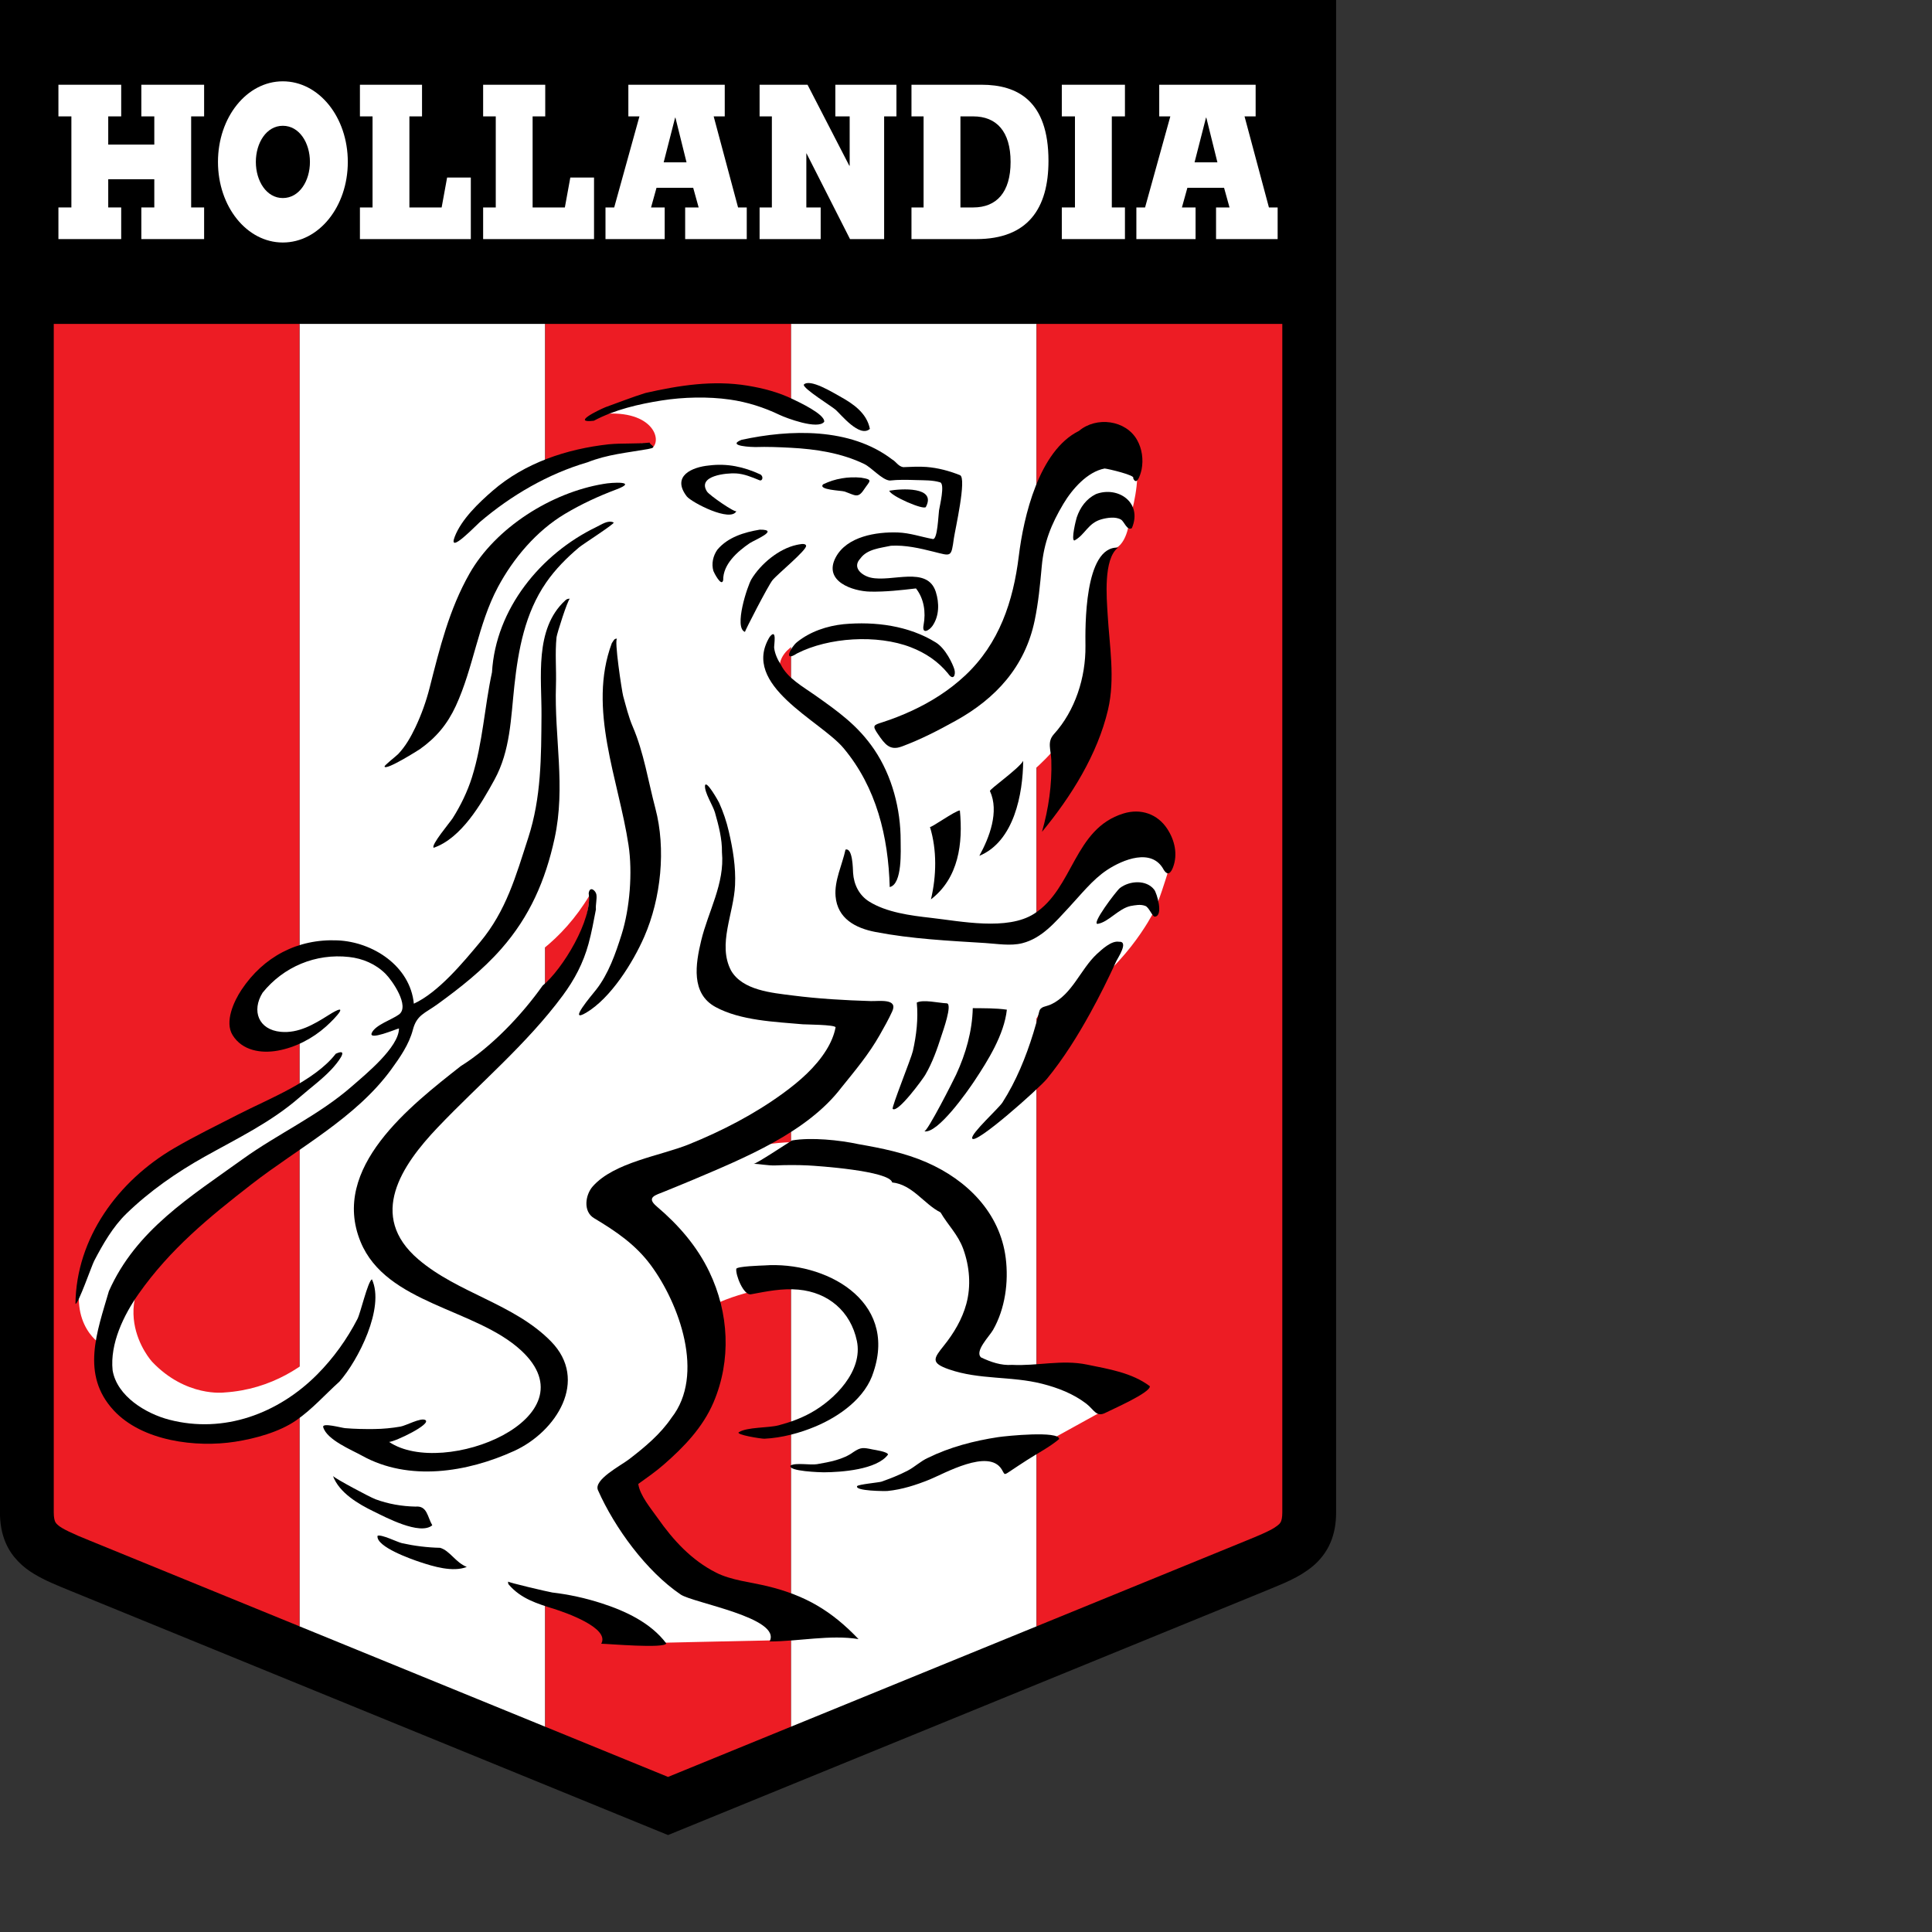 <svg height="1000" viewBox="0 0 1000 1000" width="1000" xmlns="http://www.w3.org/2000/svg"><rect x="0" y="0" width="1000" height="1000" fill="#333333" stroke="none"/><g transform="matrix(1.627 0 0 1.627 -152.363 -170.117)"><path d="m 93.632 104.542 v 481.129 c -.002 3.348 .503 6.615 1.795 9.637 c 1.927 4.603 5.563 7.891 9.089 9.983 c 3.579 2.155 7.288 3.611 11.406 5.307 l 190.247 77.748 l 3.238 -1.322 l 187.011 -76.426 c 5.464 -2.291 10.309 -4.023 14.898 -7.802 c 2.257 -1.889 4.324 -4.467 5.595 -7.488 c 1.293 -3.022 1.798 -6.289 1.795 -9.637 V 104.542 Z"/><path d="M 112.232 131.518 L 132.204 131.518 L 132.204 141.583 L 128.079 141.583 L 128.079 150.559 L 142.735 150.559 L 142.735 141.583 L 138.61 141.583 L 138.61 131.518 L 158.583 131.518 L 158.583 141.583 L 154.458 141.583 L 154.458 170.555 L 158.583 170.555 L 158.583 180.62 L 138.61 180.62 L 138.61 170.555 L 142.735 170.555 L 142.735 161.578 L 128.079 161.578 L 128.079 170.555 L 132.204 170.555 L 132.204 180.62 L 112.232 180.62 L 112.232 170.555 L 116.357 170.555 L 116.357 141.583 L 112.232 141.583 Z" fill="#fff"/><path d="m 175.039 156.071 c 0 6.052 3.365 11.492 8.576 11.492 c 5.267 0 8.631 -5.44 8.631 -11.492 c 0 -6.056 -3.364 -11.496 -8.631 -11.496 c -5.212 0 -8.576 5.44 -8.576 11.496 m -12.05 0 c 0 -14.216 9.173 -25.642 20.625 -25.642 c 11.507 0 20.68 11.425 20.68 25.642 c 0 14.212 -9.173 25.637 -20.68 25.637 c -11.451 0 -20.625 -11.425 -20.625 -25.637" fill="#fff"/><path d="M 208.15 131.518 L 227.907 131.518 L 227.907 141.583 L 223.889 141.583 L 223.889 170.555 L 234.148 170.555 L 235.887 161.034 L 243.43 161.034 L 243.43 180.62 L 208.15 180.62 L 208.15 170.555 L 212.165 170.555 L 212.165 141.583 L 208.15 141.583 Z" fill="#fff"/><path d="M 247.346 131.518 L 267.103 131.518 L 267.103 141.583 L 263.087 141.583 L 263.087 170.555 L 273.346 170.555 L 275.083 161.034 L 282.626 161.034 L 282.626 180.62 L 247.346 180.62 L 247.346 170.555 L 251.364 170.555 L 251.364 141.583 L 247.346 141.583 Z" fill="#fff"/><path d="m 312.053 156.205 l -3.531 -14.212 h -.103 l -3.639 14.212 z m -25.782 24.415 v -10.065 h 2.77 l 8.031 -28.973 h -3.527 v -10.065 h 30.665 v 10.065 h -3.523 l 7.76 28.973 h 2.765 v 10.065 h -19.595 v -10.065 h 4.29 l -1.734 -6.257 h -11.67 l -1.737 6.257 h 4.341 v 10.065 z" fill="#fff"/><path d="M 359.395 141.583 L 359.395 131.518 L 378.828 131.518 L 378.828 141.583 L 374.917 141.583 L 374.917 180.62 L 364.063 180.62 L 350.221 153.351 L 350.274 153.351 L 350.168 153.351 L 350.168 170.555 L 354.729 170.555 L 354.729 180.62 L 335.296 180.62 L 335.296 170.555 L 339.202 170.555 L 339.202 141.583 L 335.296 141.583 L 335.296 131.518 L 350.547 131.518 L 363.845 157.293 L 363.951 157.293 L 363.951 141.583 Z" fill="#fff"/><path d="m 399.189 170.555 h 4.072 c 7.434 0 11.884 -4.83 11.884 -14.484 c 0 -9.659 -4.45 -14.488 -11.884 -14.488 h -4.072 z m -15.576 0 h 3.853 v -28.973 h -3.853 v -10.065 h 22.311 c 11.397 0 21.275 5.102 21.275 24.21 c 0 15.1 -6.516 24.893 -22.961 24.893 h -20.625 z" fill="#fff"/><path d="M 431.44 141.583 L 431.44 131.518 L 451.525 131.518 L 451.525 141.583 L 447.347 141.583 L 447.347 170.555 L 451.525 170.555 L 451.525 180.62 L 431.44 180.62 L 431.44 170.555 L 435.623 170.555 L 435.623 141.583 Z" fill="#fff"/><path d="m 480.944 156.205 l -3.527 -14.212 h -.107 l -3.639 14.212 z M 455.16 180.62 v -10.065 h 2.768 l 8.036 -28.973 h -3.532 v -10.065 h 30.672 v 10.065 h -3.531 l 7.759 28.973 h 2.773 v 10.065 h -19.594 v -10.065 h 4.285 l -1.734 -6.257 h -11.671 l -1.739 6.257 h 4.344 v 10.065 z" fill="#fff"/><path d="M 345.253 653.881 L 423.42 621.938 L 423.42 207.596 L 345.253 207.596 Z" fill="#fff"/><path d="M 188.917 621.937 L 267.085 653.88 L 267.085 207.596 L 188.917 207.596 Z" fill="#fff"/><path d="m 110.75 207.596 v 378.075 c .002 1.687 .245 2.502 .419 2.913 c .192 .408 .309 .61 .92 1.151 c 1.15 1.086 4.789 2.821 10.307 5.017 l 66.521 27.185 V 207.596 Z" fill="#ed1c24"/><path d="M 267.085 207.596 L 267.085 653.88 L 306.169 669.852 L 345.253 653.881 L 345.253 207.596 Z" fill="#ed1c24"/><path d="m 423.42 621.938 l 66.523 -27.186 c 4.118 -1.669 7.244 -3.007 8.983 -4.088 c 1.797 -1.143 1.972 -1.537 2.242 -2.08 c .174 -.411 .417 -1.227 .419 -2.913 V 207.596 H 423.42 Z" fill="#ed1c24"/><path d="m 208.735 516.957 c 0 0 -13.517 28.67 -43.695 30.592 c 0 0 -12.203 1.619 -23.033 -9.802 c 0 0 -17.864 -19.55 8.551 -39.417 c 12.474 -9.378 26.507 -20.844 30.971 -23.016 c -11.097 3.407 -35.044 20.055 -35.044 20.055 c 0 0 -5.752 5.764 -11.08 14.096 c 17.89 -29.471 52.581 -42.283 52.581 -42.283 c 31.956 -16.121 35.113 -42.387 35.113 -42.387 c -1.197 -20.389 -24.339 -18.391 -24.339 -18.391 c -28.732 2.4 -27.535 23.591 -27.535 23.591 c 3.593 11.192 19.553 3.599 19.553 3.599 c 1.995 -5.2 14.366 -7.6 14.366 -7.6 c 6.386 2.399 -.4 9.998 -.4 9.998 c -24.741 21.989 -31.124 23.992 -31.124 23.992 c -48.249 20.848 -53.56 48.63 -53.56 48.63 c -5.186 17.993 6.27 23.991 6.27 23.991 c .175 -.888 .372 -1.763 .579 -2.631 c -1.197 7.734 .28 15.634 7.004 22.373 c 0 0 34.717 25.187 63.448 -8.995 c 0 0 13.595 -13.633 14.192 -25.026 c .6 -11.398 -2.818 -1.369 -2.818 -1.369 z" fill="#fff"/><path d="m 452.546 366.814 c -11.402 3.139 -23.942 25.392 -23.942 25.392 c -6.185 10.199 -16.361 8.999 -16.361 8.999 c -11.974 1.199 -41.699 -4.201 -41.699 -4.201 c 3.99 -5.993 4.789 -11.991 4.789 -11.991 c 1.793 -11.594 -1.4 -23.992 -1.4 -23.992 c -2.194 -14.395 -17.552 -27.189 -17.552 -27.189 c -6.387 -5.4 -12.005 -8.571 -14.279 -14.854 c -1.953 -5.378 3.505 -8.736 3.505 -8.736 c 23.145 -10.997 37.106 0 38.904 -2.002 c 1.797 -1.998 2.39 -4.196 2.39 -4.196 c 3.996 -8.397 -1.592 -13.793 -1.592 -13.793 c -7.185 1.597 -22.146 -2.002 -22.146 -2.002 c -8.977 -6.194 6.783 -11.394 6.783 -11.394 c 11.184 -3.255 22.346 1.797 22.346 1.797 l 2.591 -21.989 l -19.55 -2.399 c -7.652 -7.897 -21.548 -10.97 -21.548 -10.97 c -4.638 -4.513 .276 -4.758 .276 -4.758 c 0 0 13.298 1.427 12.843 .834 c -7.933 -10.346 -17.378 -10.645 -17.378 -10.645 c 6.783 7.599 -2.528 8.348 -2.528 8.348 c -32.166 -15.907 -63.474 -.633 -63.474 -.633 c 17.671 -2.283 20.966 8.072 17.582 10.649 l -3.214 -1.534 c -3.275 2.493 -16.363 3.166 -16.363 3.166 c -12.399 2.569 -21.378 7.068 -21.378 7.068 c 1.83 -1.302 -8.442 5.784 -9.833 9.641 c 14.116 -7.095 13.788 -.642 12.934 1.177 c -1.993 2.622 -5.665 5.891 -5.665 5.891 c -9.15 7.001 -15.133 19.751 -15.133 19.751 c 0 0 -8.382 23.3 -9.807 36.152 c 0 0 -3.648 12.156 -7.924 16.156 c 0 0 17.043 -1.307 28.446 -41.29 c 0 0 -11.313 50.11 -19.579 70.102 c 0 0 19.4 .014 31.8 -16.495 c 1.463 1.815 1.733 5.614 .036 12.37 c 0 0 -11.367 35.078 -32.494 51.118 c 0 0 30.783 -1.712 48.258 -30.966 c 0 0 -.089 6.979 -4.363 18.114 c -5.189 14.395 -55.924 59.867 -55.924 59.867 c -7.979 5.199 -22.745 33.584 -.798 41.183 c 21.947 7.594 43.098 25.588 43.098 25.588 c 14.366 21.191 -15.962 32.389 -15.962 32.389 c -15.561 11.193 -43.497 -1.998 -43.497 -1.998 c -3.392 3.595 7.385 19.59 7.385 19.59 c 8.778 10.596 21.146 14.993 21.146 14.993 c 9.576 7.995 33.322 14.194 33.322 14.194 c 12.77 .602 26.284 14.092 26.284 14.092 l .6 .004 l 56.145 -1.218 l -.629 -1.882 c -12.968 -9.998 -30.324 -13.597 -30.324 -13.597 c -19.354 -3.995 -29.732 -31.987 -29.732 -31.987 c 23.943 -14.19 27.136 -31.983 27.136 -31.983 c 5.976 -17.579 2.221 -24.995 2.221 -24.995 c 7.697 -5.712 24.804 -8.281 24.804 -8.281 c 27.929 -2.145 25.449 23.876 25.449 23.876 c -1.993 16.196 -27.732 22.592 -27.732 22.592 c 2.452 -.651 -2.386 1.512 4.879 .12 c 3.344 .071 8.767 -.535 8.767 -.535 c 10.123 .415 12.575 1.927 12.575 1.927 c 0 0 3.14 1.284 2.069 4.606 c -1.703 5.284 -16.321 4.878 -17.32 5.279 c -.999 .398 5.904 1.079 14.752 -.352 c 10.587 -1.713 11.117 .107 11.117 .107 c 2.395 1.998 -6.198 6.747 -6.198 6.747 l 8.018 -2.68 c 30.891 -16.384 46.28 -10.85 46.28 -10.85 c 12.949 -7.198 28.504 -15.711 28.504 -15.711 c -2.395 -5.396 -22.462 -6.653 -22.462 -6.653 c -28.558 -.771 -34.257 -5.057 -34.257 -5.057 c 10.172 -7.193 10.315 -24.331 10.315 -24.331 c 0 -28.473 -33.32 -40.384 -33.32 -40.384 c -19.89 -6.584 -34.916 -3.949 -39.594 -2.816 c 4.077 -1.426 12.128 -5.853 12.128 -5.853 c 30.859 -20.313 40.188 -40.371 40.188 -40.371 c 0 0 -.349 22.658 -6.538 32.455 c -.321 .513 7.724 -5.957 12.771 -13.797 c 4.375 -6.796 8.825 -16.71 8.825 -16.71 c 9.753 9.824 -7.933 35.203 -7.933 35.203 c 18.832 -9.932 31.086 -33.638 31.086 -33.638 l 8.103 -2.822 c 18.552 -10.029 27.952 -28.875 27.952 -28.875 c 1.484 -2.546 4.424 -12.143 4.424 -12.143 l 1.279 -5.851 c .797 -12.426 -13.683 -10.138 -13.683 -10.138 z" fill="#fff"/><path d="m 364.059 339.433 c 0 0 11.474 9.396 14.27 33.785 c 0 0 34.311 -8.794 53.87 -33.985 c 0 0 9.574 -14.395 9.178 -23.59 c 0 0 -1.624 -28.5 7.554 -36.893 c 0 0 3.122 -1.396 4.018 -8.589 c 0 0 2.992 -9.896 2.395 -15.894 c .294 -.9 .597 -15.893 -11.372 -13.494 c 0 0 -24.843 9.494 -25.44 54.476 c 0 0 -8.977 30.988 -44.295 40.884 z" fill="#fff"/><path d="m 359.475 234.91 c 1.712 1.497 7.653 9.022 10.907 6.091 c -.986 -5.054 -5.327 -8.001 -9.521 -10.322 c -2.121 -1.175 -9.636 -5.822 -11.51 -3.743 c -.209 1.264 8.774 6.804 10.124 7.974 z"/><path d="m 374.433 334.313 c -2.916 .938 -3.382 1.017 -1.485 3.798 c 2.193 3.217 3.78 5.323 7.499 3.959 c 5.972 -2.189 11.65 -5.128 17.204 -8.204 c 12.796 -7.087 22.095 -17.199 25.159 -31.931 c 1.184 -5.69 1.713 -11.319 2.245 -17.181 c .694 -7.64 3.038 -13.48 6.895 -19.926 c 2.792 -4.668 7.598 -10.179 13.101 -11.221 c .993 .06 10.09 2.196 9.07 3.072 c 1.371 3.131 2.677 -2.596 2.712 -2.789 c .59 -3.171 .145 -6.54 -1.447 -9.365 c -3.582 -6.354 -12.947 -7.566 -18.486 -2.883 c -12.733 6.282 -17.612 27.267 -19.142 39.797 c -1.76 14.413 -6.23 27.885 -17.113 38.052 c -5.029 4.7 -10.837 8.38 -17.081 11.251 c -2.969 1.365 -6.022 2.571 -9.131 3.571 z"/><path d="m 329.498 244.501 c -4.995 2.04 3.903 2.296 4.448 2.278 c 3.773 -.128 7.49 .031 11.256 .227 c 7.973 .414 16.14 1.662 23.384 5.164 c 2.366 1.145 5.635 5.049 8.107 5.264 c 2.806 -.319 5.688 -.234 8.504 -.145 c 2.422 .077 5.179 -.01 7.521 .714 c 1.629 .504 -.139 7.581 -.331 8.887 c -.239 1.628 -.477 9.428 -1.977 9.152 c -3.76 -.69 -7.268 -1.954 -11.144 -2.087 c -6.805 -.233 -16.239 1.23 -19.776 7.96 c -3.997 7.606 5.442 10.753 11.006 10.858 c 4.869 .092 9.724 -.445 14.551 -1.017 c 2.565 3.282 3.173 7.57 2.426 11.585 c -.636 3.219 1.813 1.765 2.795 .368 c 2.211 -3.144 2.219 -7.317 1.085 -10.86 c -2.689 -8.408 -14.049 -2.969 -20.739 -4.537 c -2.695 -.632 -6.026 -3.143 -3.253 -6.095 c 2.191 -3.028 6.398 -3.296 9.73 -4.04 c 4.623 -.26 9.113 .793 13.563 1.901 c 5.686 1.416 5.589 1.869 6.452 -4.276 c .356 -2.54 4.172 -19.197 1.942 -20.079 c -3.435 -1.359 -6.972 -2.32 -10.671 -2.608 c -2.468 -.192 -4.94 -.018 -7.407 .062 c -1.617 -.297 -2.22 -1.737 -3.55 -2.484 c -13.309 -10.171 -32.48 -9.563 -47.922 -6.192 z"/><path d="m 246.345 270.606 c 9.913 -8.46 21.689 -15.329 34.253 -18.992 c 6.274 -2.491 12.492 -3.018 19.052 -4.169 c 3.58 -.629 .792 -1.166 .665 -2.083 c -4.326 .471 -8.686 .126 -13.015 .54 c -13.36 1.479 -26.655 5.881 -36.914 14.765 c -4.433 3.838 -9.921 9.082 -12.065 14.614 c -2.319 5.98 6.758 -3.594 8.024 -4.675 z"/><path d="m 327.79 255.163 c 2.619 .158 5.036 1.183 7.43 2.164 c 1.073 .439 1.405 -1.336 .24 -1.873 c -5.187 -2.39 -10.454 -3.539 -16.214 -2.817 c -5.452 .501 -12.08 3.365 -7.1 9.864 c 1.672 1.978 13.964 8.326 15.784 4.655 c -.336 .678 -8.604 -5.034 -9.357 -6.208 c -3.276 -5.113 6.353 -5.958 9.217 -5.785 z"/><path d="m 368.501 260.302 c 1.888 -2.836 3.083 -3.13 -.946 -3.787 c -4.185 -.381 -8.232 .283 -12.022 2.105 c -1.85 1.8 5.79 1.981 6.725 2.295 c 3.44 1.156 4.269 2.35 6.243 -.613 z"/><path d="m 388.195 265.836 c 3.484 -6.606 -8.04 -5.807 -11.633 -5.169 c .333 1.646 11.033 6.308 11.633 5.169 z"/><path d="m 453.728 272.574 c 3.479 -8.186 -4.465 -13.475 -11.438 -10.828 c -3.084 1.522 -5.02 4.228 -6.101 7.423 c -.23 .681 -1.891 7.337 -.736 7.337 c 3.427 -1.81 4.272 -5.58 8.691 -6.768 c 1.771 -.476 4.439 -.893 6.131 .127 c 1.058 .638 1.898 3.621 3.453 2.709 z"/><path d="m 288.88 270.799 c -1.795 -.947 -4.009 .727 -5.588 1.454 c -17.641 8.537 -31.956 26.004 -33.127 46.177 c -2.424 11.212 -2.896 22.306 -6.367 33.39 c -1.415 4.522 -3.62 9.058 -6.155 13.054 c -.763 1.203 -7.094 8.697 -6.016 9.383 c 8.799 -3.043 15.112 -13.956 19.334 -21.669 c 5.061 -9.247 5.2 -19.556 6.315 -29.825 c 1.257 -11.586 3.397 -23.13 10.091 -32.845 c 2.936 -4.261 6.619 -7.955 10.566 -11.278 c 1.044 -.877 11.257 -7.436 10.947 -7.841 z"/><path d="m 323.715 289.118 c -.084 -5.08 4.596 -9.139 8.418 -11.744 c 1.434 -.977 9.796 -4.35 3.216 -4.315 c -4.951 .833 -10.121 2.378 -13.476 6.359 c -1.378 1.934 -1.951 4.473 -1.275 6.781 c .113 .389 2.594 5.302 3.117 2.919 z"/><path d="m 330.65 305.591 c -.189 -.068 7.335 -14.689 8.739 -16.439 c 1.532 -1.909 11.015 -9.643 10.698 -10.992 c -.232 -.997 -2.445 -.332 -3.037 -.247 c -5.619 1.222 -11.395 6.016 -14.355 10.923 c -1.244 2.06 -5.687 15.45 -2.045 16.755 z"/><path d="m 347.18 312.449 c 10.067 -5.16 25.552 -6.112 36.229 -1.977 c 4.654 1.803 8.652 4.466 11.821 8.336 c 1.748 2.529 2.537 .386 2.034 -1.293 c -.503 -1.68 -2.769 -6.617 -5.871 -8.547 c -8.634 -5.372 -19.327 -6.751 -29.358 -5.838 c -5.29 .548 -10.65 2.342 -14.816 5.694 c -2.039 1.64 -4.498 6.569 -.039 3.625 z"/><path d="m 361.98 342.534 c 10.513 12.539 14.268 28.222 14.712 44.227 c 4.105 -.924 3.468 -11.869 3.477 -14.715 c .03 -10.029 -2.715 -20.628 -8.373 -28.992 c -5.192 -7.678 -11.508 -12.126 -18.938 -17.382 c -3.76 -2.66 -8.707 -5.367 -10.803 -9.664 c -1.043 -1.61 -1.886 -3.425 -2.128 -5.348 c -.097 -.769 1.004 -6.51 -1.422 -3.49 c -9.369 15.377 16.153 26.631 23.475 35.364 z"/><path d="m 283.293 419.409 c -1.263 1.611 -9.308 10.974 -3.137 7.302 c 7.823 -4.656 14.871 -15.942 18.466 -24.186 c 5.314 -12.189 6.948 -27.891 3.509 -40.843 c -2.272 -8.561 -3.668 -17.772 -7.188 -25.943 c -1.331 -3.09 -2.133 -6.476 -3.04 -9.71 c -.401 -1.436 -2.987 -18.462 -1.914 -18.265 c -.984 -.181 -1.197 .778 -1.703 1.4 c -7.792 20.887 2.162 43.401 5.316 64.262 c 1.308 8.651 .429 20.088 -2.21 28.433 c -1.901 6.013 -4.154 12.516 -8.099 17.55 z"/><path d="m 337.77 609.17 c -5.208 -1.265 -11.508 -1.874 -16.313 -4.308 c -7.829 -3.963 -13.634 -10.301 -18.6 -17.383 c -2.072 -2.954 -5.655 -7.146 -6.155 -10.833 c 2.751 -1.971 5.526 -3.91 8.082 -6.135 c 6.464 -5.626 12.48 -11.882 15.871 -19.858 c 5.683 -13.366 4.908 -28.443 -1.354 -41.49 c -3.925 -8.178 -9.818 -14.936 -16.715 -20.787 c -3.49 -2.96 -.435 -3.574 2.5 -4.775 c 3.038 -1.244 6.084 -2.467 9.105 -3.749 c 16.114 -6.838 36.229 -14.999 47.12 -29.296 c 4.488 -5.566 8.675 -10.519 12.22 -16.759 c 1.394 -2.454 2.794 -4.93 3.965 -7.5 c 1.904 -4.182 -4.176 -3.185 -6.875 -3.266 c -8.326 -.253 -16.604 -.727 -24.87 -1.787 c -6.509 -.835 -15.883 -1.607 -19.535 -7.924 c -4.371 -8.337 .875 -18.091 1.274 -27.222 c .255 -5.797 -.684 -11.394 -1.989 -17.023 c -.75 -3.232 -1.717 -6.072 -3.063 -9.1 c -.189 -.425 -4.121 -7.488 -4.508 -5.498 c -.2 2.244 2.537 6.35 3.174 8.597 c 1.151 4.059 2.296 8.368 2.218 12.634 c .918 9.972 -4.382 18.787 -6.613 28.098 c -1.769 7.375 -3.353 16.809 4.575 21.118 c 7.967 4.33 18.885 4.7 27.741 5.493 c .971 .087 10.135 .096 10.449 .953 c -.484 2.552 -1.551 4.962 -2.908 7.165 c -3.438 5.578 -8.581 10.025 -13.825 13.848 c -9.142 6.665 -19.418 11.966 -29.892 16.209 c -9.086 3.681 -23.804 5.682 -30.631 13.393 c -2.367 2.674 -3.146 7.978 .398 10.1 c 6.948 4.161 13.217 8.386 18.103 15.009 c 8.98 12.173 17.305 34.826 6.555 48.502 c -3.545 5.244 -8.494 9.339 -13.461 13.166 c -2.718 2.095 -11.412 6.533 -9.931 9.877 c 5.287 11.938 15.371 25.763 26.287 33.175 c 3.979 2.701 32.24 7.416 28.315 14.945 c 9.11 0 19.306 -2.22 28.285 -.753 c -8.591 -8.995 -16.843 -13.884 -28.999 -16.836 z"/><path d="m 449.915 387.078 c -1.188 .966 -9.343 11.752 -7.01 11.38 c 3.363 -.56 6.546 -4.797 10.359 -5.664 c 1.567 -.265 3.229 -.639 4.776 -.022 c 1.199 .478 2.222 3.48 3 3.405 c 2.816 -.268 .649 -7.467 -.189 -8.565 c -2.516 -3.293 -7.907 -2.88 -10.936 -.534 z"/><path d="m 257.189 566.163 c 13.457 -6.135 23.864 -22.493 11.742 -34.864 c -11.752 -11.994 -29.589 -15.3 -42.237 -26.136 c -16.166 -13.85 -5.252 -29.901 6.173 -41.905 c 13.23 -13.9 28.357 -26.511 39.806 -41.991 c 3.747 -5.066 6.5 -10.281 8.188 -16.403 c .996 -3.612 1.656 -7.316 2.367 -10.994 c -.153 -1.481 .387 -3.31 .148 -4.742 c -.205 -1.231 -2.108 -2.894 -2.45 -.377 c 1.282 8.335 -8.289 24.149 -14.657 29.37 c -6.595 9.32 -16.283 19.521 -26.027 25.593 c -15.982 12.579 -41.589 32.348 -31.88 55.921 c 8.161 19.813 36.606 21.154 51.086 34.56 c 23.182 21.463 -24.715 40.763 -42.014 29.089 c 1.958 -.087 13.676 -5.72 11.51 -6.975 c -1.425 -.825 -6.149 1.791 -7.884 2.091 c -2.819 .486 -5.514 .748 -8.383 .78 c -3.087 .034 -6.188 -.021 -9.267 -.281 c -1.119 -.095 -7.368 -1.847 -6.945 -.331 c 1.128 4.049 9.095 7.278 12.325 9.078 c 14.913 8.311 33.519 5.299 48.399 -1.483 z"/><path d="m 426.725 447.746 c 5.273 -6.448 9.714 -13.569 13.735 -20.85 c 2.987 -5.407 5.735 -10.945 8.313 -16.559 c .465 -1.013 4.125 -6.402 .817 -6.177 c -2.423 -.4 -5.438 2.491 -7.037 3.934 c -5.208 4.882 -7.754 12.777 -14.527 15.983 c -1.744 .825 -3.369 .555 -3.793 2.367 c -.532 2.276 -1.164 4.53 -1.854 6.764 c -2.375 7.693 -5.472 15.291 -9.824 22.09 c -1.186 1.853 -10.094 9.9 -9.628 11.405 c .75 2.422 21.302 -15.907 23.798 -18.957 z"/><path d="m 377.64 457.328 c 1.612 1.471 9.614 -9.551 10.327 -10.764 c 2.306 -3.924 3.82 -8.25 5.204 -12.569 c .386 -1.206 3.58 -10.062 1.676 -10.248 c -2.653 -.106 -7.426 -1.3 -9.544 -.241 c .501 5.164 -.113 10.415 -1.254 15.456 c -.511 2.257 -6.85 17.964 -6.409 18.366 z"/><path d="m 397.835 446.393 c -.878 1.896 -9.174 18.276 -10.158 18.066 c 4.281 .91 13.928 -12.958 15.948 -16.004 c 4.305 -6.49 9.477 -14.743 10.334 -22.689 c -3.561 -.512 -7.254 -.439 -10.845 -.482 c -.168 7.33 -2.215 14.487 -5.279 21.109 z"/><path d="m 133.868 490.643 c 7.338 -7.12 15.916 -13.089 24.811 -18.073 c 10.464 -5.865 21.172 -10.963 30.302 -18.943 c 3.4 -2.972 7.04 -5.601 10.148 -8.901 c 1.555 -1.651 6.006 -7.059 1.345 -4.947 c -6.748 8.739 -21.357 14.355 -30.934 19.267 c -6.884 3.53 -13.857 6.909 -20.536 10.813 c -17.766 10.385 -31.134 28.53 -31.351 49.508 c .895 .113 5.17 -12.18 5.947 -13.671 c 2.755 -5.288 5.957 -10.87 10.268 -15.053 z"/><path d="m 415.609 538.768 c -3.465 .252 -6.785 -.906 -9.864 -2.373 c -2.129 -1.963 2.646 -6.696 3.805 -8.723 c 3.857 -6.742 5.012 -15.231 4.05 -22.882 c -1.81 -14.406 -12.294 -24.825 -25.154 -30.444 c -6.944 -3.035 -14.255 -4.494 -21.676 -5.792 c -6.068 -1.311 -15.041 -2.228 -21.164 -1.185 c -1.617 .994 -11.686 7.67 -12.228 7.438 c 1.75 0 4.657 .607 6.942 .509 c 3.459 -.15 6.927 -.164 10.386 .003 c 2.814 .136 25.918 1.69 26.775 5.414 c 6.456 .659 10.125 6.901 15.38 9.534 c 2.398 4.114 5.557 7.011 7.232 11.648 c 2.005 5.553 2.528 11.717 .974 17.449 c -1.334 4.92 -4.012 9.384 -7.18 13.327 c -3.254 4.05 -4.228 5.459 1.656 7.502 c 9.732 3.38 19.742 2.08 29.613 4.582 c 4.996 1.266 9.966 3.179 14.076 6.338 c 2.507 1.928 3.151 4.464 6.209 2.849 c 1.774 -.937 14.26 -6.346 14.004 -8.406 c -5.699 -4.313 -13.21 -5.484 -20.01 -6.881 c -8.041 -1.653 -15.775 .503 -23.826 .093 z"/><path d="m 336.794 507.134 c -.925 .043 -8.79 .262 -8.914 1.098 c -.274 1.848 2.288 8.523 4.683 8.08 c 5.049 -.937 9.89 -1.955 15.084 -1.48 c 9.514 .872 16.621 6.927 18.598 16.312 c 2.01 9.538 -7.049 18.723 -14.77 22.947 c -3.192 1.746 -6.598 2.974 -10.105 3.9 c -3.324 .878 -9.964 .521 -12.647 2.179 c -1.301 .804 7.199 2.133 8.094 2.091 c 5.468 -.254 11.268 -1.788 16.305 -3.913 c 7.599 -3.207 15.951 -9.091 18.448 -17.426 c 7.598 -22.828 -15.549 -35.173 -34.776 -33.788 z"/><path d="m 411.158 561.759 c -7.644 1.161 -15.35 3.164 -22.306 6.589 c -2.29 1.021 -4.196 2.89 -6.434 4.059 c -2.676 1.398 -5.503 2.501 -8.344 3.51 c -.72 .255 -7.491 .883 -7.756 1.433 c -.752 1.562 8.905 1.611 9.691 1.533 c 4.593 -.454 9.083 -1.901 13.34 -3.626 c 4.738 -1.921 18.745 -9.96 22.941 -3.291 c 1.035 1.646 .632 2.023 2.518 .747 c 1.825 -1.236 3.679 -2.432 5.527 -3.634 c 3.347 -2.176 7.203 -4.127 10.255 -6.711 c .065 -2.712 -16.911 -.992 -19.432 -.609 z"/><path d="m 365.124 566.515 c -3.2 2.379 -7.681 3.17 -11.538 3.839 c -2.125 .368 -6.671 -.552 -8.444 .42 c -.984 1.88 9.772 2.176 10.586 2.171 c 5.431 -.032 16.939 -.804 20.439 -5.672 c -.244 -.912 -4.224 -1.453 -4.836 -1.581 c -3.142 -.657 -3.799 -.767 -6.207 .823 z"/><path d="m 199.581 574.124 c -.008 -.022 -.02 -.042 -.027 -.065 c -.005 .015 .006 .038 .027 .065 z"/><path d="m 231.168 589.793 c -1.577 -2.673 -1.583 -6.3 -5.355 -5.94 c -4.346 -.089 -8.657 -.829 -12.737 -2.345 c -1.717 -.637 -12.881 -6.592 -13.495 -7.384 c 1.996 5.372 8.121 8.938 12.97 11.285 c 3.57 1.728 14.705 7.724 18.617 4.384 z"/><path d="m 221.562 595.499 c -1.509 -.33 -6.521 -2.89 -7.812 -2.361 c -.564 3.543 11.124 7.566 13.486 8.349 c 4.253 1.409 10.425 3.31 14.909 1.564 c -3.602 -1.449 -5.364 -5.165 -8.477 -6.087 c -4.079 -.085 -8.123 -.594 -12.106 -1.465 z"/><path d="m 284.956 614.589 c -5.072 -1.636 -10.307 -2.785 -15.6 -3.404 c -1.426 -.23 -14.254 -3.23 -14.033 -3.48 c -.088 .342 -.033 .659 .167 .952 c 3.917 4.538 8.962 6.03 14.47 7.761 c 3.109 .977 17.872 5.996 14.955 11.063 c 2.16 .018 20.089 1.599 20.703 -.09 c -4.961 -6.61 -13.026 -10.34 -20.662 -12.802 z"/><path d="m 449.322 278.772 c -10.851 -.475 -10.417 25.695 -10.359 31.302 c .103 10.014 -3.252 20.552 -10.022 28.028 c -2.269 2.506 -.943 4.939 -.836 8.354 c .243 7.665 -.864 15.371 -2.97 22.734 c 9.247 -11.17 17.679 -24.638 21.008 -38.861 c 2.323 -9.927 .458 -20.305 -.122 -30.348 c -.291 -5.022 -1.438 -17.574 3.301 -21.209 z"/><path d="m 419.154 346.613 c -1.39 2.518 -10.821 9.07 -10.573 9.608 c 3.021 6.532 -.195 14.83 -3.38 20.604 c 11.095 -4.596 13.863 -19.749 13.953 -30.212 z"/><path d="m 399.012 362.39 c -1.426 0 -9.365 5.74 -9.524 5.224 c 2.269 7.363 2.086 15.631 .319 23.063 c 8.846 -6.799 10.217 -17.856 9.205 -28.287 z"/><path d="m 464.99 368.241 c -3.108 -4.736 -8.41 -6.583 -13.926 -4.891 c -15.84 4.861 -15.844 23.816 -28.388 31.878 c -8.562 5.502 -23.433 2.389 -32.897 1.322 c -6.374 -.72 -14.126 -1.708 -19.689 -5.218 c -3.157 -1.992 -4.816 -5.414 -5.051 -9.083 c -.075 -1.18 -.086 -8.099 -2.413 -7.399 c -1.031 4.807 -3.59 9.859 -3.159 14.849 c .61 7.074 6.294 10.117 12.681 11.349 c 11.495 2.219 23.247 2.787 34.908 3.515 c 3.744 .233 8.085 1.002 11.799 .06 c 6.308 -1.599 10.502 -6.729 14.75 -11.271 c 3.768 -4.03 7.62 -8.99 12.266 -12.049 c 4.905 -3.232 14.241 -7.164 18.011 -.014 c 1.286 2.042 2.282 .924 2.942 -.818 c 1.566 -4.133 .536 -8.618 -1.834 -12.23 z"/><path d="m 227.217 342.892 c 5.227 -3.702 8.775 -7.995 11.434 -13.747 c 5.638 -12.199 7.019 -25.841 13.384 -37.783 c 4.918 -9.229 12.35 -17.972 21.341 -23.327 c 5.247 -3.125 10.586 -5.596 16.285 -7.743 c 7.26 -2.735 -1.351 -2.302 -4.07 -1.774 c -16.516 2.735 -34.258 13.875 -42.575 28.51 c -6.501 11.44 -9.488 23.766 -12.707 36.391 c -1.092 4.283 -2.607 8.511 -4.499 12.503 c -1.444 3.047 -3.159 6.075 -5.497 8.533 c -.609 .64 -4.434 3.581 -4.33 3.969 c .368 1.374 10.93 -5.317 11.234 -5.532 z"/><path d="m 274.93 295.027 c .021 .001 .041 -.003 .063 -.001 c -.017 -.014 -.039 -.011 -.063 .001 z"/><path d="m 211.959 511.535 c -1.351 .83 -3.608 10.707 -4.597 12.623 c -3.323 6.441 -7.622 12.429 -12.726 17.579 c -12.421 12.532 -29.749 18.998 -47.137 14.479 c -7.414 -1.927 -16.613 -7.431 -18.027 -15.696 c -.882 -8.492 3.497 -17.575 8.312 -24.401 c 10.021 -14.206 22.281 -24.254 35.963 -34.874 c 14.836 -11.518 33.106 -21.014 44.357 -36.463 c 2.792 -3.834 5.672 -7.977 6.882 -12.607 c 1.244 -4.762 3.787 -5.203 7.814 -8.125 c 7.308 -5.301 14.338 -10.834 20.314 -17.628 c 9.064 -10.304 14.047 -21.764 16.955 -35.113 c 3.601 -16.528 -.107 -32.062 .441 -48.693 c .168 -5.112 -.334 -10.242 .189 -15.342 c .114 -1.117 3.54 -11.889 4.231 -12.246 c -.599 -.037 -1.105 .156 -1.513 .592 c -9.844 9.089 -7.417 24.586 -7.506 36.523 c -.099 13.272 -.059 26.107 -4.205 38.895 c -3.944 12.163 -6.971 23.215 -15.354 33.266 c -5.418 6.5 -13.254 15.967 -21.051 19.559 c -1.165 -11.979 -13.02 -19.656 -24.265 -20.142 c -12.755 -.551 -23.578 5.221 -30.563 15.724 c -2.447 3.68 -5.441 10.208 -2.827 14.423 c 3.078 4.965 9.099 5.888 14.385 4.926 c 5.643 -1.027 11.063 -3.852 15.323 -7.666 c 3.417 -3.061 7.895 -8.111 .717 -3.57 c -4.563 2.887 -9.527 5.801 -15.151 5.253 c -7.05 -.688 -9.314 -6.692 -5.731 -12.448 c 6.663 -8.26 16.862 -12.549 27.51 -11.361 c 4.355 .486 8.398 2.203 11.554 5.312 c 2.155 2.123 7.867 10.363 4.319 12.981 c -2.279 1.681 -7.483 3.286 -8.652 5.852 c -1.188 2.607 7.853 -1.273 8.65 -1.416 c 0 5.997 -10.684 14.656 -14.888 18.342 c -10.682 9.363 -23.623 15.153 -34.882 23.271 c -16.526 11.913 -33.872 22.482 -42.512 41.966 c -3.745 12.912 -9.044 26.529 1.539 37.942 c 9.09 9.801 26.197 11.896 38.621 9.962 c 6.343 -.988 14.009 -3.058 19.375 -6.77 c 5.198 -3.596 9.171 -8.189 13.818 -12.363 c 5.916 -6.692 14.521 -23.503 10.318 -32.546 z"/><path d="m 282.569 238.41 c 6.643 -3.533 14.242 -5.296 21.618 -6.456 c 6.935 -1.09 14.724 -1.261 21.618 -.286 c 5.521 .781 10.848 2.477 15.867 4.886 c 1.996 .958 12.196 4.824 14.181 2.181 c .289 -2.408 -8.239 -6.34 -9.947 -7.17 c -4.576 -2.226 -9.459 -3.499 -14.463 -4.321 c -10.934 -1.796 -21.767 -.087 -32.443 2.332 c -4.315 1.344 -8.499 3.004 -12.749 4.526 c -2.62 1.098 -10.827 5.138 -3.682 4.308 z"/></g></svg>